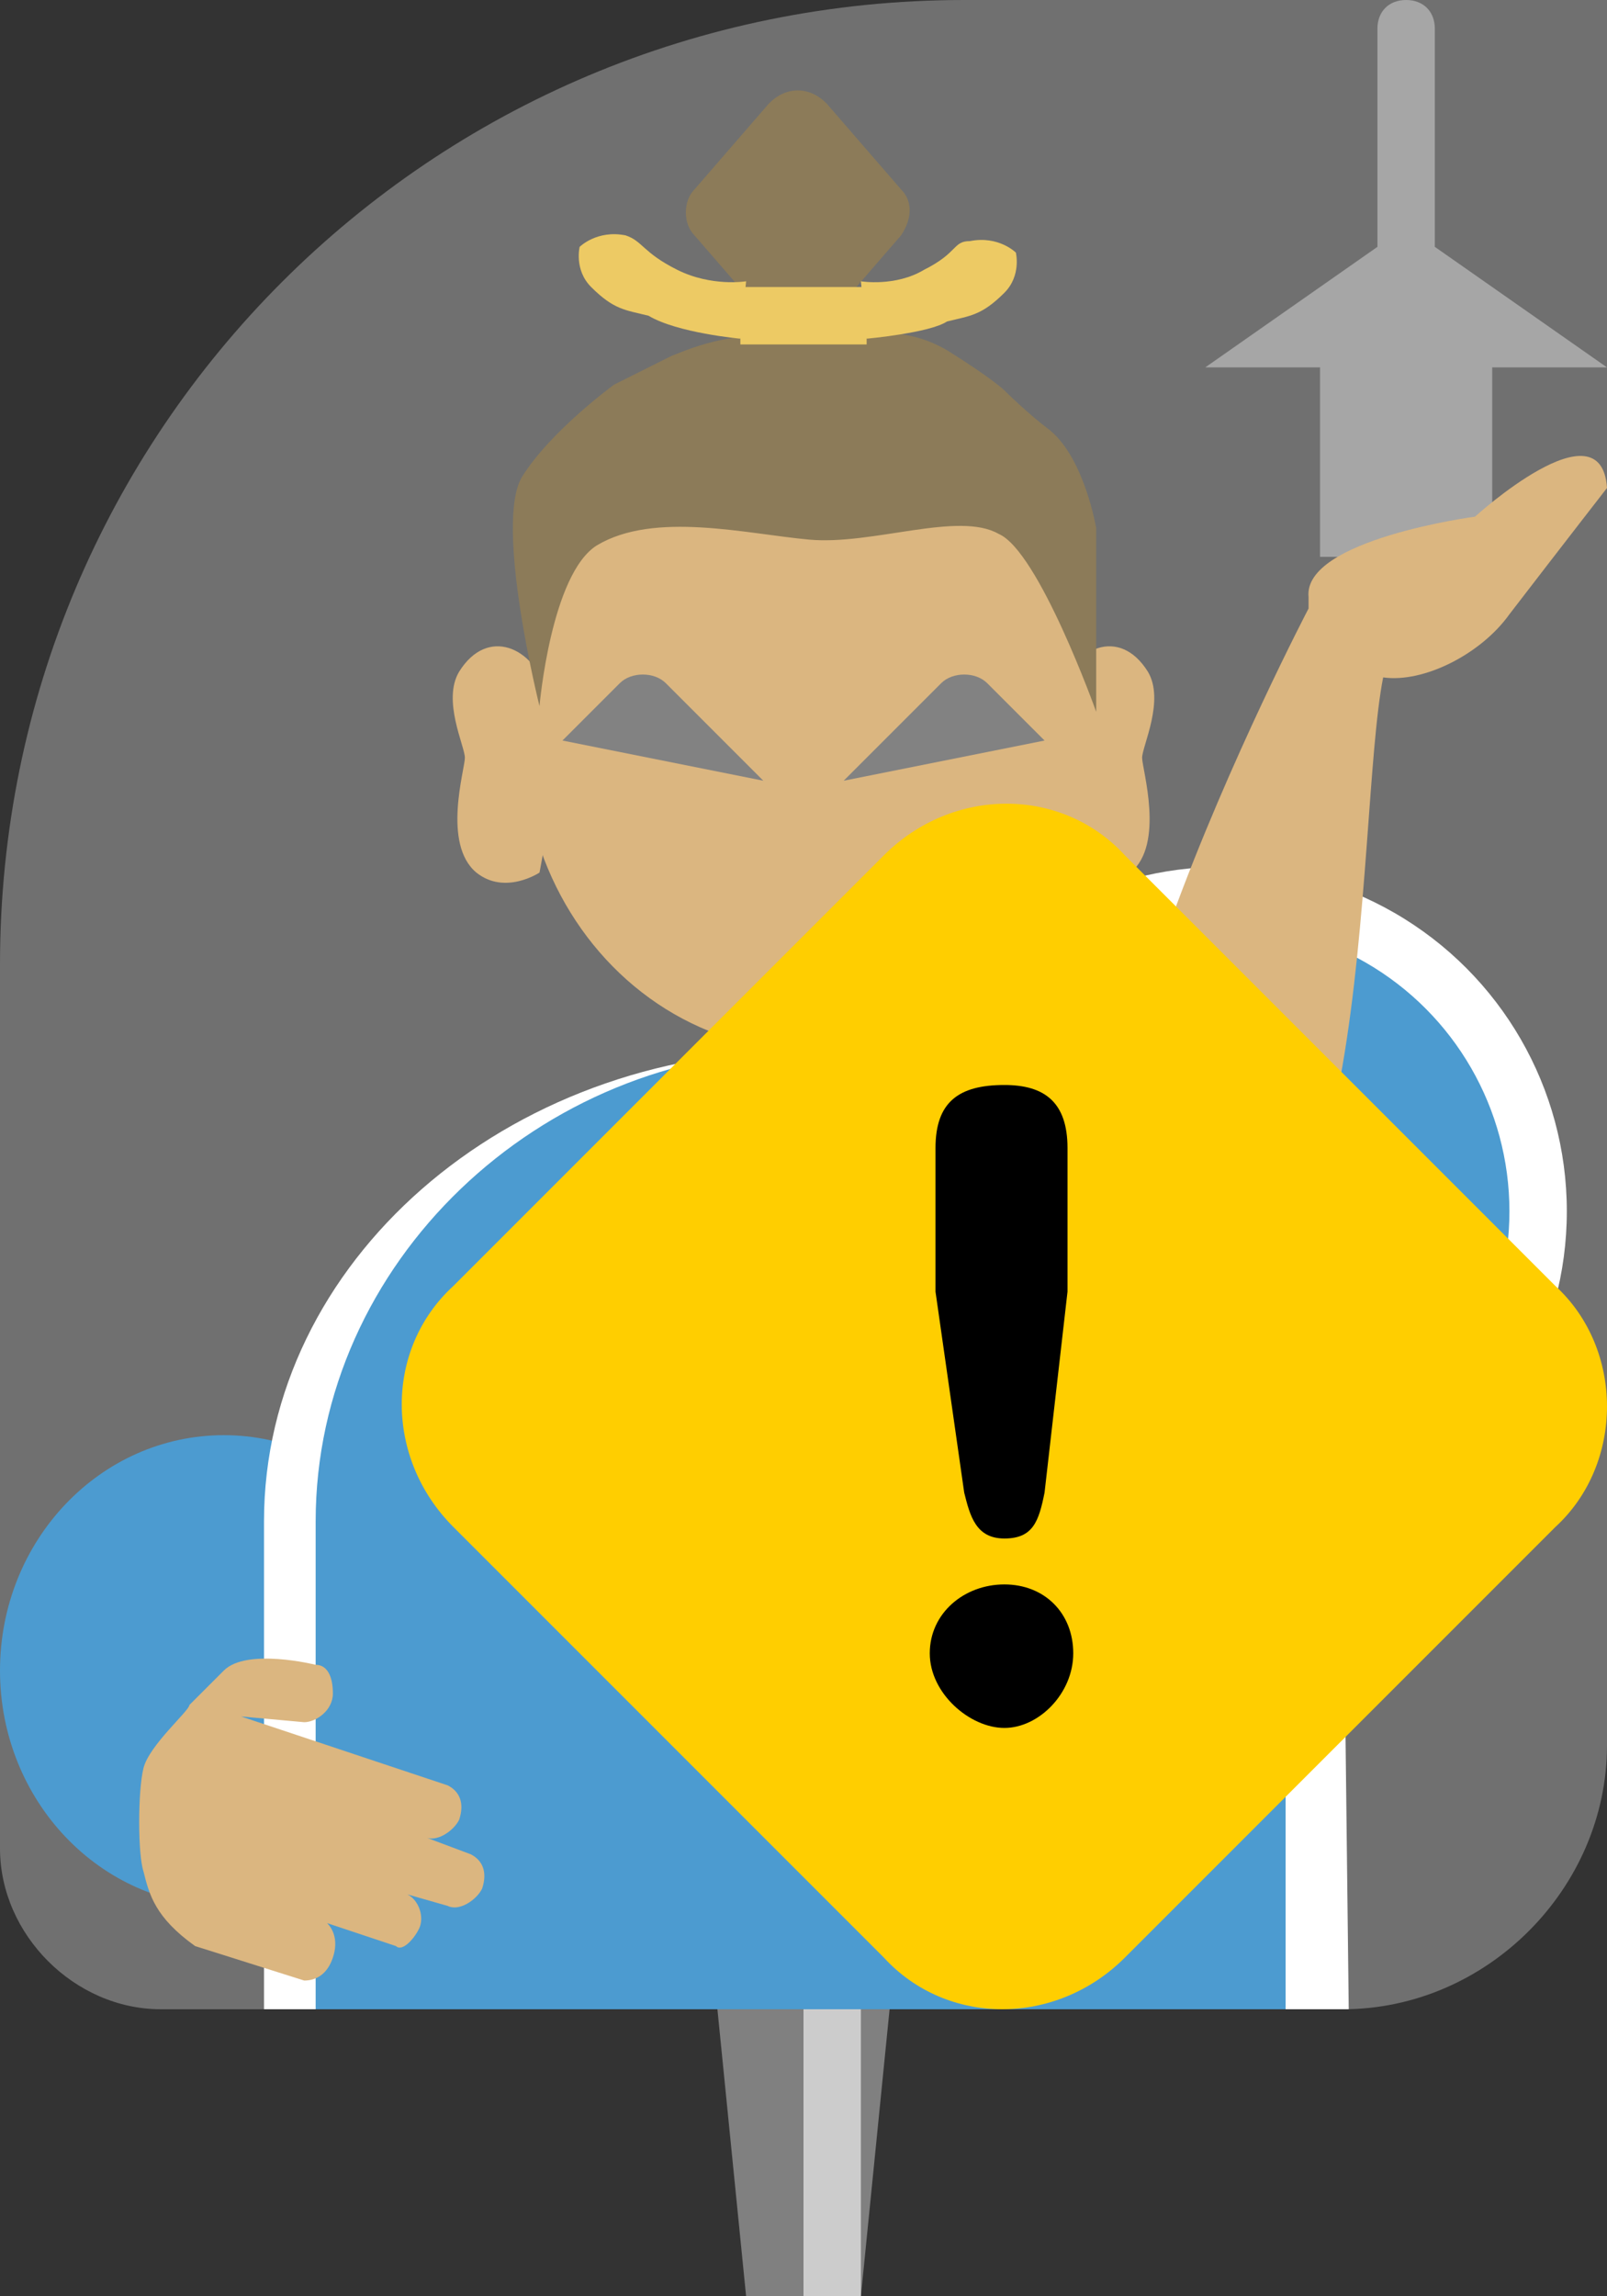 <?xml version="1.0" encoding="utf-8"?>
<!-- Generator: Adobe Illustrator 27.1.1, SVG Export Plug-In . SVG Version: 6.00 Build 0)  -->
<svg version="1.1" xmlns="http://www.w3.org/2000/svg" xmlns:xlink="http://www.w3.org/1999/xlink" x="0px" y="0px" viewBox="0 0 28 40" style="enable-background:new 0 0 28 40;" xml:space="preserve">
<rect x="0" y="0" width="28" height="40" fill="#333333" stroke="none"/>
<style type="text/css">
	.st0{display:none;}
	.st1{fill:#808080;}
	.st2{fill:#CCCCCC;}
	.st3{fill:#0071BC;}
	.st4{fill:#FFFFFF;}
	.st5{fill:#CC974A;}
	.st6{fill:#5B4313;}
	.st7{fill:#4D4D4D;}
	.st8{fill:#E6B422;}
	.st9{fill:#1B1464;}
	.st10{fill:#2E3192;}
	.st11{opacity:0.3;fill:#FFFFFF;}
	.st12{fill:#FFCE00;}
	.st13{fill:#575757;}
	.st14{fill:#9E9E9E;}
	.st15{fill:#454545;}
	.st16{fill:#B3B3B3;}
	.st17{fill:#FF0000;}
	.st18{fill:#F2F2F2;}
</style>
<g id="ガイド_00000045591302362160722190000018018493940298725527_" class="st0">
</g>
<g id="ピン_00000000927453457432803150000008469140276230901636_">
	<g id="ピン">
		<rect x="12" y="20" class="st1" width="4" height="10"/>
		<polygon class="st1" points="15,40 13,40 12,30 16,30 		"/>
		<rect x="14" y="20" class="st2" width="1" height="20"/>
	</g>
</g>
<g id="ノーマル">
	<ellipse id="袖_00000139264660148902654190000018136535818378376110_" class="st3" cx="3.9" cy="29.1" rx="3.9" ry="4.1"/>
	<g id="胴">
		<path id="胴_00000034784297846097032390000006704810111649629631_" class="st4" d="M23.4,26.5c0-4.5-4.2-8.2-9.4-8.2
			S4.6,22,4.6,26.5c0,0,0,0,0,0h0V35h18.9L23.4,26.5L23.4,26.5C23.4,26.5,23.4,26.5,23.4,26.5z"/>
		<path id="胴_00000106126689990679698960000017638745134668276359_" class="st3" d="M22.4,26.5c0-4.5-3.8-8.2-8.4-8.2
			S5.5,22,5.5,26.5c0,0,0,0,0,0h0V35h16.9L22.4,26.5L22.4,26.5C22.4,26.5,22.4,26.5,22.4,26.5z"/>
	</g>
	<path id="右耳" class="st5" d="M9.5,12c-0.2-0.7-1-1.1-1.5-0.3c-0.3,0.5,0.1,1.3,0.1,1.5s-0.4,1.5,0.2,2c0.5,0.4,1.1,0,1.1,0
		s0.3-1.5,0.2-2.1S9.5,12,9.5,12z"/>
	<path id="左耳" class="st5" d="M18.5,12c0.2-0.7,1-1.1,1.5-0.3c0.3,0.5-0.1,1.3-0.1,1.5c0,0.2,0.4,1.5-0.2,2
		c-0.5,0.4-1.1,0-1.1,0s-0.3-1.5-0.2-2.1C18.3,12.4,18.5,12,18.5,12z"/>
	<ellipse id="顔_00000158729306056619698010000004512639797464009357_" class="st5" cx="14.1" cy="12.9" rx="5" ry="5.4"/>
	<path id="髪" class="st6" d="M9.4,12.3c0,0,0.2-2.3,1-2.8c1-0.6,2.6-0.2,3.7-0.1s2.6-0.5,3.3-0.1c0.7,0.3,1.7,3.1,1.7,3.1V9.2
		c0,0-0.2-1.2-0.8-1.7c-0.4-0.3-0.8-0.7-0.8-0.7s-0.2-0.2-1-0.7c-0.7-0.4-1.2-0.3-2.5-0.3S12.2,6,11.7,6.2c-0.6,0.3-1,0.5-1,0.5
		S9.6,7.5,9.1,8.3S9.4,12.3,9.4,12.3z"/>
	<path id="髷" class="st6" d="M15.7,4.1l-1.3,1.5c-0.3,0.3-0.7,0.3-1,0l-1.3-1.5c-0.2-0.2-0.2-0.6,0-0.8l1.3-1.5
		c0.3-0.3,0.7-0.3,1,0l1.3,1.5C15.9,3.5,15.9,3.8,15.7,4.1z"/>
	<g id="眉">
		<path class="st7" d="M9.8,12.9l1-1c0.2-0.2,0.6-0.2,0.8,0l1.7,1.7L9.8,12.9z"/>
		<path class="st7" d="M18.2,12.9l-1-1c-0.2-0.2-0.6-0.2-0.8,0l-1.7,1.7L18.2,12.9z"/>
	</g>
	<g id="髪飾り_00000007415954190083930990000012754999773235610294_">
		<rect id="髪飾り" x="12.9" y="5" class="st8" width="2.2" height="1"/>
		<path class="st8" d="M15.1,5.9L15,4.9c0,0,0.6,0.1,1.1-0.2c0.6-0.3,0.5-0.5,0.8-0.5c0.5-0.1,0.8,0.2,0.8,0.2s0.1,0.4-0.2,0.7
			c-0.4,0.4-0.6,0.4-1,0.5C16.2,5.8,15.1,5.9,15.1,5.9z"/>
		<path class="st8" d="M12.9,5.9L13,4.9c0,0-0.6,0.1-1.2-0.2c-0.6-0.3-0.6-0.5-0.9-0.6c-0.5-0.1-0.8,0.2-0.8,0.2s-0.1,0.4,0.2,0.7
			c0.4,0.4,0.6,0.4,1,0.5C11.8,5.8,12.9,5.9,12.9,5.9z"/>
	</g>
	<g id="袖">
		<circle class="st4" cx="21.3" cy="21.1" r="6"/>
		<circle class="st3" cx="21.3" cy="21.1" r="5"/>
	</g>
	<path id="塔" class="st1" d="M28,6.4l-3-2.1V0.5C25,0.2,24.8,0,24.5,0S24,0.2,24,0.5v3.8l-3,2.1h2v3.3h3V6.4H28z"/>
	<g id="腕_00000096018205294303515310000005715759946550229635_">
		<path class="st5" d="M25.7,9c0,0,2.2-2,2.3-0.5c0,0-0.7,0.9-1.7,2.2c-0.5,0.7-1.5,1.2-2.2,1.1c-0.5,2.5-0.1,12.1-3.9,10.5
			c-2.9-1.2,2.6-11.7,2.6-11.7l0,0c0-0.1,0-0.1,0-0.2C22.7,9.4,25.7,9,25.7,9z"/>
	</g>
	<g id="手">
		<path class="st5" d="M5.8,34.1c0.1-0.3,0-0.5-0.1-0.6l1.2,0.4C7,34,7.2,33.8,7.3,33.6s0-0.5-0.2-0.6l0.7,0.2
			c0.2,0.1,0.5-0.1,0.6-0.3c0.1-0.3,0-0.5-0.2-0.6L7.4,32c0.2,0.1,0.5-0.1,0.6-0.3c0.1-0.3,0-0.5-0.2-0.6l-3.6-1.2L5.3,30
			c0.2,0,0.5-0.2,0.5-0.5c0-0.3-0.1-0.5-0.3-0.5c0,0-1.2-0.3-1.6,0.1s-0.6,0.6-0.6,0.6c0,0.1-0.7,0.7-0.8,1.1s-0.1,1.5,0,1.8
			c0.1,0.4,0.2,0.8,0.9,1.3l1.9,0.6C5.5,34.5,5.7,34.4,5.8,34.1z"/>
	</g>
</g>

<g id="要調査">
	<path class="st11" d="M23.4,35H2.8C1.3,35,0,33.7,0,32.2V16.8C0,7.5,7.5,0,16.8,0H28v30.4C28,32.9,25.9,35,23.4,35z"/>
	<g>
		<path class="st12" d="M27.1,26.6l-7.5,7.5c-1.2,1.2-3.1,1.2-4.2,0l-7.5-7.5c-1.2-1.2-1.2-3.1,0-4.2l7.5-7.5c1.2-1.2,3.1-1.2,4.2,0
			l7.5,7.5C28.3,23.5,28.3,25.5,27.1,26.6z"/>
		<g>
			<path d="M18.7,28.8c0,0.7-0.6,1.3-1.2,1.3s-1.3-0.6-1.3-1.3c0-0.7,0.6-1.2,1.3-1.2S18.7,28.1,18.7,28.8z M18.2,26
				c-0.1,0.5-0.2,0.8-0.7,0.8c-0.5,0-0.6-0.4-0.7-0.8l-0.5-3.5V20c0-0.8,0.4-1.1,1.2-1.1c0.7,0,1.1,0.3,1.1,1.1v2.5L18.2,26z"/>
		</g>
	</g>
</g>

</svg>